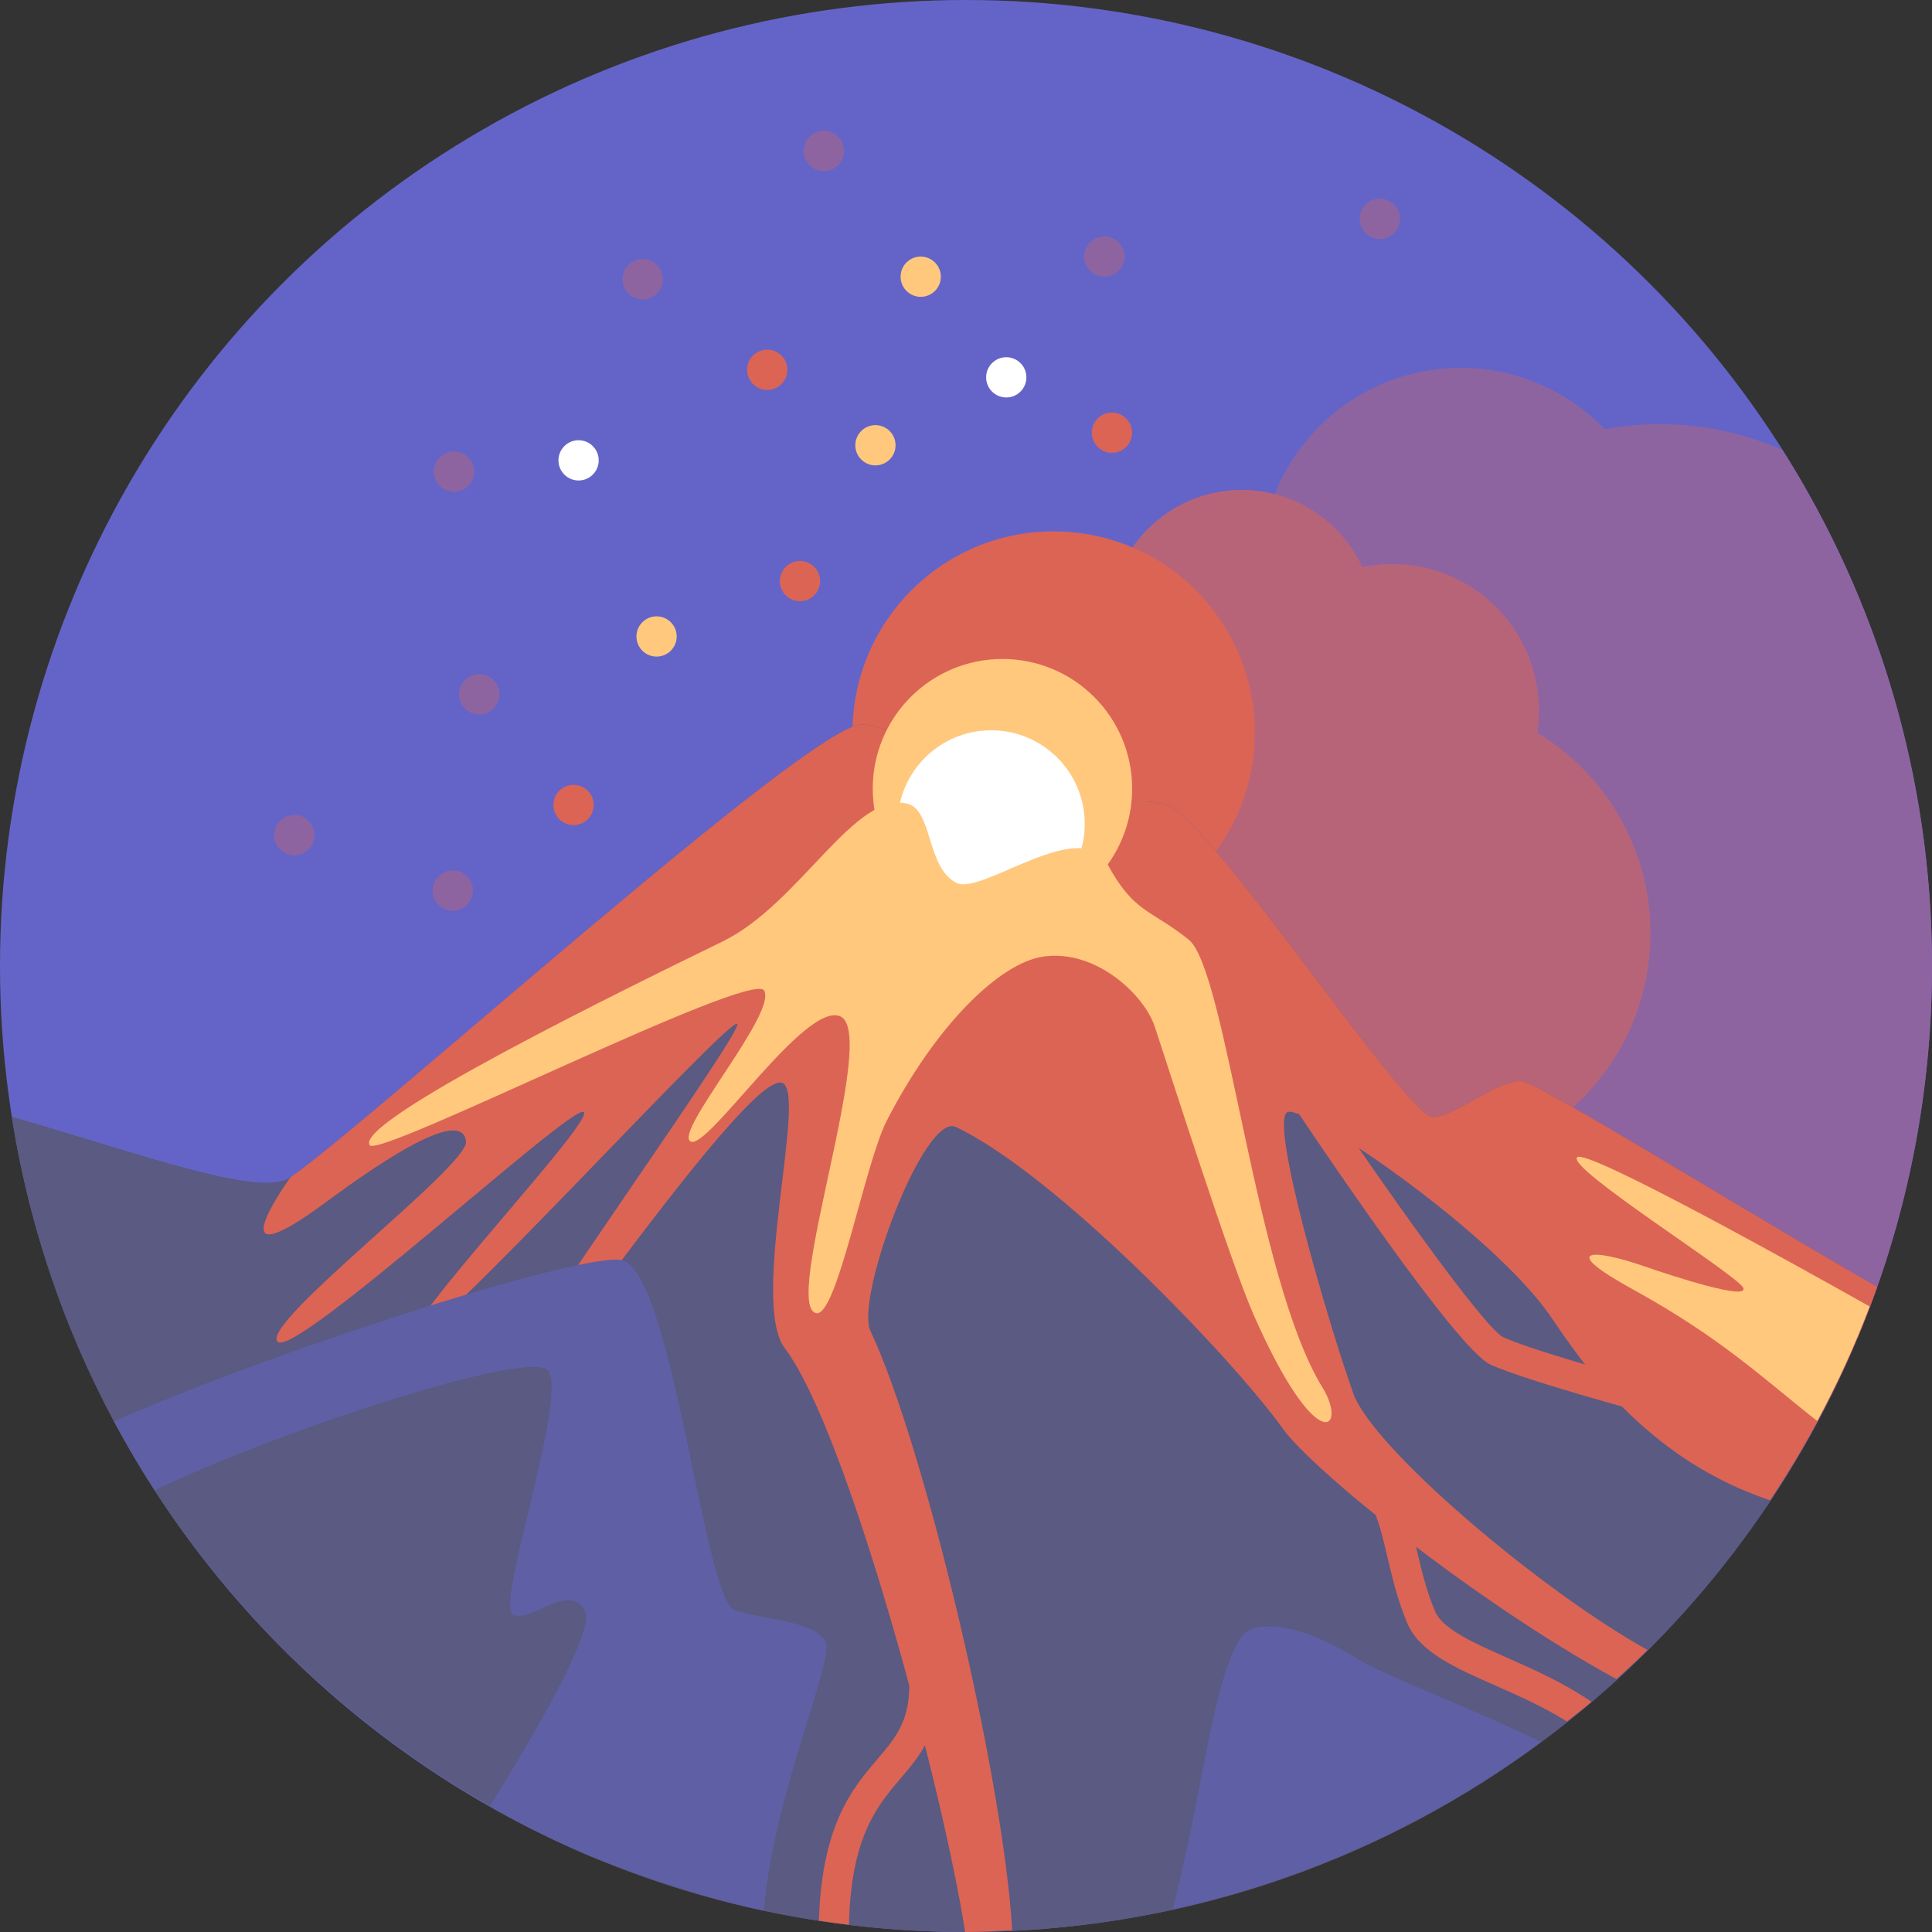 <?xml version="1.0" encoding="iso-8859-1"?>
<!-- Generator: Adobe Illustrator 19.0.0, SVG Export Plug-In . SVG Version: 6.00 Build 0)  -->
<svg version="1.1" id="Layer_1" xmlns="http://www.w3.org/2000/svg" xmlns:xlink="http://www.w3.org/1999/xlink" x="0px" y="0px"
	 viewBox="0 0 512 512" style="enable-background:new 0 0 512 512;" xml:space="preserve">
<rect x="0" y="0" width="512" height="512" fill="#333333" stroke="none"/>
<circle style="fill:#6464C8;" cx="256" cy="256" r="256"/>
<path style="fill:#8E64A0;" d="M472.401,119.297c-9.933-4.405-20.9-6.901-32.466-6.901c-5.018,0-9.921,0.483-14.684,1.365
	c-9.633-10.017-23.162-16.26-38.157-16.26c-29.242,0-52.948,23.706-52.948,52.948c0,19.248,10.272,36.094,25.632,45.363
	c1.03,26.344,14.759,49.426,35.241,63.291c-1.259,5.646-1.978,11.495-1.978,17.52c0,44.308,35.919,80.227,80.227,80.227
	c6.586,0,12.953-0.881,19.078-2.378C504.992,324.155,512,290.899,512,256C512,205.715,497.445,158.857,472.401,119.297z"/>
<path style="fill:#B86478;" d="M407.393,194.206c0.289-1.912,0.441-3.869,0.441-5.862c0-21.453-17.391-38.844-38.844-38.844
	c-2.739,0-5.411,0.287-7.99,0.827c-5.543-12.091-17.745-20.493-31.916-20.493c-19.386,0-35.102,15.716-35.102,35.102
	s15.716,35.102,35.102,35.102c0.949,0-15.75,29.541-15.75,47.281c0,34.253,27.768,62.021,62.021,62.021s62.021-27.768,62.021-62.021
	C437.375,224.789,425.361,205.068,407.393,194.206z"/>
<circle style="fill:#DC6455;" cx="279.22" cy="194.11" r="53.29"/>
<path style="fill:#5A5A82;" d="M403,286.5c-6.88,0-17.5,9.5-23.313,9.5c-6.88,0-58.687-78.5-70.187-82.5
	c-8.247-2.869-15.5,0.5-23.5,0.5c-10,0-46.5-22-57.676-22C214.5,192,98.449,297.157,76.962,312C69,317.5,38,306,3.116,295.919
	C22.289,418.34,128.197,512,256,512c111.567,0,206.413-71.394,241.478-170.969C457.124,317.804,407.2,286.5,403,286.5z"/>
<path style="fill:#DC6455;" d="M86.5,318.5c30.667-22.667,36.5-20.5,37-16c0.718,6.46-54,47.667-50,53s77.833-62.833,81.167-60.833
	c3.333,2-48.5,56.5-45.167,59.833s83.167-84.5,85.833-83.167c2.667,1.333-76.334,109.667-73,115c3.333,5.333,75-103.333,85-99.333
	c6.667,2.667-8.723,57.939,0.667,70.333c16.667,22,42,117.334,47.771,154.662c0.077,0,0.153,0.005,0.229,0.005
	c4.121,0,8.167-0.296,12.24-0.488C266,472,245.333,384,230.667,352.667c-4.076-8.708,14.236-58.005,22.667-54
	C280,311.333,326.667,360,340,378.667c7.435,10.409,50,45.333,88.37,66.316c2.783-2.542,5.579-5.062,8.247-7.722
	c-28.617-15.928-72.829-53.588-77.951-67.928C352,350.667,336,296,341.333,294.667s51.167,29.833,68,52
	c6.048,7.964,23.167,38.833,59.768,50.907c11.632-17.482,21.282-36.396,28.376-56.542C457.124,317.804,407.2,286.5,403,286.5
	c-6.88,0-17.5,9.5-23.313,9.5c-6.88,0-58.687-78.5-70.187-82.5c-8.248-2.869-15.5,0.5-23.5,0.5c-10,0-46.5-22-57.676-22
	C214.5,192,98.449,297.157,76.962,312C76.962,312,55.833,341.167,86.5,318.5z"/>
<path style="fill:#FFC87D;" d="M495.459,346.217c-20.603-11.59-74.762-41.708-77.459-39.551c-3.333,2.667,42.667,31.333,44,34.667
	c1.333,3.333-18.333-3-26-5.667c-14.358-4.994-22.976-4.789-3.333,6c23.667,13,35,24,48.913,34.917
	C486.845,366.823,491.496,356.698,495.459,346.217z"/>
<g>
	<path style="fill:#DC6455;" d="M436.289,374.523c-1.32-0.359-32.422-8.797-41.297-12.891c-9-4.156-45.391-58.273-56.328-74.758
		l6.672-4.422c22.055,33.242,47.914,69.234,53.023,71.922c8.25,3.805,39.703,12.344,40.023,12.43L436.289,374.523z"/>
	<path style="fill:#DC6455;" d="M399.695,439.445c-8.914-3.938-17.336-7.656-19.352-12.359c-2.297-5.359-3.578-10.805-4.82-16.07
		c-1.938-8.227-3.766-16-9.148-22.281l-6.078,5.203c4.125,4.805,5.656,11.344,7.438,18.914c1.258,5.336,2.68,11.391,5.25,17.391
		c3.258,7.594,12.633,11.734,23.477,16.523c6.203,2.74,12.808,5.667,18.78,9.439c2.177-1.735,4.399-3.41,6.518-5.214
		C414.604,446.091,406.704,442.542,399.695,439.445z"/>
	<path style="fill:#DC6455;" d="M240.883,443.461c0.781,12.016-3.094,16.555-8.461,22.844c-6.616,7.737-14.639,17.456-15.402,42.688
		c2.64,0.404,5.293,0.762,7.959,1.084c0.519-23.06,7.368-31.373,13.521-38.577c5.586-6.539,11.359-13.297,10.367-28.555
		L240.883,443.461z"/>
</g>
<g>
	<path style="fill:#5F5FA5;" d="M408.31,461.609c-18.859-9.224-40.818-17.255-48.976-22.276c-17.333-10.667-27.6-9.2-30-6
		c-8,10.667-10.751,43.246-18.601,72.628C346.667,498.121,379.765,482.803,408.31,461.609z"/>
	<path style="fill:#5F5FA5;" d="M194.667,426.667C186.667,424,178.333,338,165,334c-8.757-2.627-89.097,22.549-134.793,42.675
		c27.509,51.364,72.005,92.266,126.009,115.145c16.364,6.471,32.14,11.525,46.219,14.524c0.003,0,0.007,0.002,0.011,0.002
		c2.501-31.381,19.393-67.451,16.221-71.68C214.667,429.333,202.667,429.333,194.667,426.667z"/>
</g>
<path style="fill:#5A5A82;" d="M145.333,363.333c-3.789-6.063-68.667,14.667-104.34,31.572
	c22.379,34.578,52.956,63.257,88.864,83.661C141.12,460.5,157.677,432.354,155,427c-4-8-14,3-19,1S150.333,371.333,145.333,363.333z
	"/>
<circle style="fill:#FFC87D;" cx="265.66" cy="209.01" r="34.375"/>
<circle style="fill:#FFFFFF;" cx="262.67" cy="218.33" r="24.798"/>
<path style="fill:#FFC87D;" d="M98,303.5c-4.446-6.224,69.363-42.226,93.5-54c20.5-10,35.001-40,49-36.5c6.667,1.667,5,17,13,21
	c6.648,3.324,33-18,40-5s11.335,11.868,21.5,20c10,8,17.5,89.5,35.5,118.75c6.712,10.907-1.25,19.25-18.25-19.25
	c-6.339-14.355-22.417-65-26.25-76.5c-2.761-8.284-15.5-20.5-29.5-18.5c-11.549,1.65-28.5,18.167-41.5,43.5
	c-5.833,11.367-13.166,51.982-18.667,51c-9.333-1.667,16.755-74.2,6.333-78.667C213.333,265.333,187.5,305,183,302.5s23-34,19.5-40
	C199.229,256.893,100.5,307,98,303.5z"/>
<g>
	<circle style="fill:#DC6455;" cx="212" cy="154" r="5.333"/>
	<circle style="fill:#DC6455;" cx="152" cy="213.33" r="5.333"/>
	<circle style="fill:#DC6455;" cx="203.33" cy="98" r="5.333"/>
</g>
<g>
	<circle style="fill:#FFFFFF;" cx="153.33" cy="122" r="5.333"/>
	<circle style="fill:#FFFFFF;" cx="266.67" cy="100" r="5.333"/>
</g>
<circle style="fill:#DC6455;" cx="294.67" cy="114.67" r="5.333"/>
<g>
	<circle style="fill:#8E64A0;" cx="292.67" cy="68" r="5.333"/>
	<circle style="fill:#8E64A0;" cx="170.33" cy="74" r="5.333"/>
	<circle style="fill:#8E64A0;" cx="120.33" cy="125" r="5.333"/>
	<circle style="fill:#8E64A0;" cx="365.67" cy="58" r="5.333"/>
	<circle style="fill:#8E64A0;" cx="120" cy="236" r="5.333"/>
	<circle style="fill:#8E64A0;" cx="127" cy="184" r="5.333"/>
	<circle style="fill:#8E64A0;" cx="78" cy="221.33" r="5.333"/>
	<circle style="fill:#8E64A0;" cx="218.33" cy="40" r="5.333"/>
</g>
<g>
	<circle style="fill:#FFC87D;" cx="232" cy="118" r="5.333"/>
	<circle style="fill:#FFC87D;" cx="174" cy="168.67" r="5.333"/>
	<circle style="fill:#FFC87D;" cx="244" cy="73.33" r="5.333"/>
</g>
<g>
</g>
<g>
</g>
<g>
</g>
<g>
</g>
<g>
</g>
<g>
</g>
<g>
</g>
<g>
</g>
<g>
</g>
<g>
</g>
<g>
</g>
<g>
</g>
<g>
</g>
<g>
</g>
<g>
</g>
</svg>
